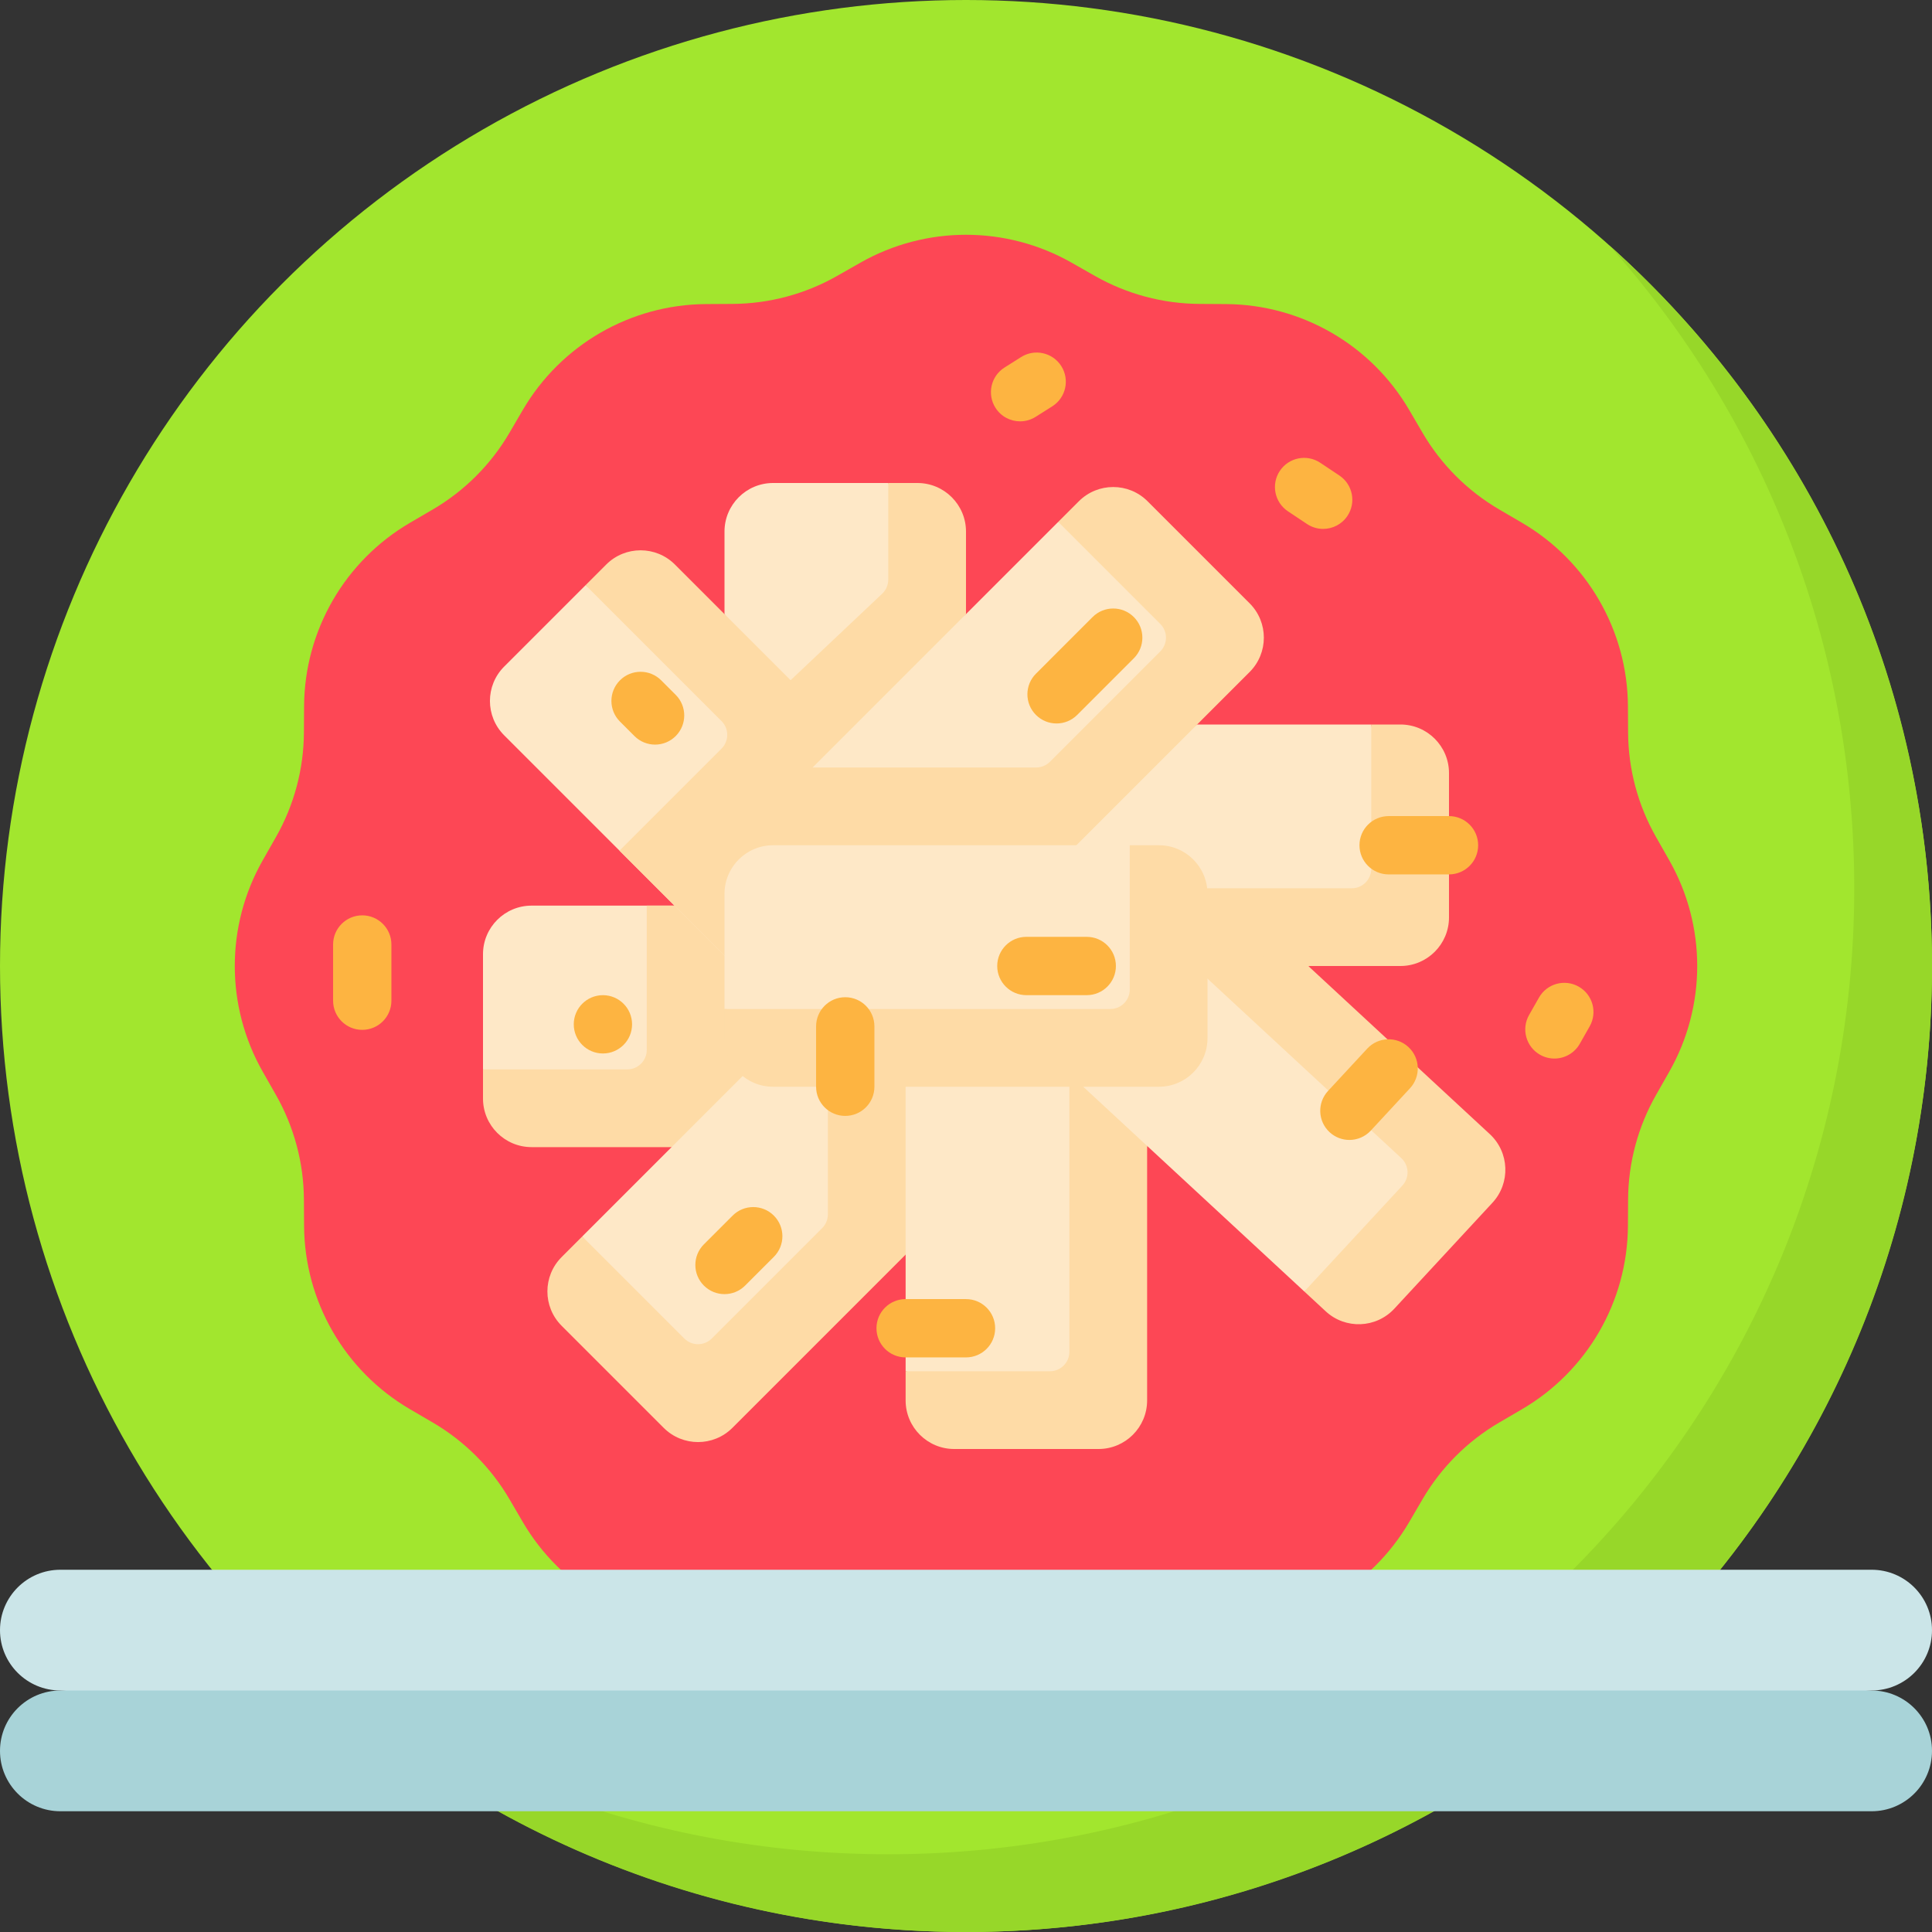 <svg id="Capa_1" enable-background="new 0 0 512 512" viewBox="0 0 512 512" xmlns="http://www.w3.org/2000/svg"><rect x="0" y="0" width="512" height="512" fill="#333333" stroke="none"/><g><circle cx="256" cy="256" fill="#a2e62e" r="256"/><path d="m426.426 64.971c40.409 45.262 64.97 104.976 64.97 170.426 0 141.385-114.615 256-256 256-65.45 0-125.164-24.562-170.426-64.97 46.882 52.512 115.095 85.573 191.03 85.573 141.385 0 256-114.615 256-256 0-75.935-33.061-144.147-85.574-191.029z" fill="#97d729"/><path d="m442.378 284.006-3.512 6.176c-4.796 8.435-7.346 17.96-7.404 27.663l-.043 7.036c-.121 20.016-10.794 38.483-28.077 48.58l-6.021 3.518c-8.417 4.918-15.424 11.924-20.341 20.341l-3.518 6.021c-10.097 17.283-28.564 27.956-48.58 28.077l-7.035.043c-9.703.059-19.228 2.608-27.663 7.404l-6.176 3.512c-17.365 9.874-38.647 9.874-56.012 0l-6.176-3.512c-8.435-4.796-17.96-7.346-27.663-7.404l-7.036-.043c-20.016-.121-38.483-10.794-48.58-28.077l-3.518-6.021c-4.918-8.417-11.924-15.424-20.341-20.341l-6.021-3.518c-17.283-10.097-27.956-28.564-28.077-48.58l-.043-7.035c-.059-9.703-2.608-19.228-7.404-27.663l-3.512-6.176c-9.874-17.365-9.874-38.647 0-56.012l3.512-6.176c4.796-8.435 7.346-17.96 7.404-27.663l.043-7.036c.121-20.016 10.794-38.483 28.077-48.58l6.021-3.518c8.417-4.918 15.424-11.924 20.341-20.341l3.518-6.021c10.097-17.283 28.564-27.956 48.58-28.077l7.035-.043c9.703-.059 19.228-2.608 27.663-7.404l6.176-3.512c17.365-9.874 38.647-9.874 56.012 0l6.176 3.512c8.435 4.796 17.96 7.346 27.663 7.404l7.036.043c20.016.121 38.483 10.794 48.58 28.077l3.518 6.021c4.918 8.417 11.924 15.424 20.341 20.341l6.021 3.518c17.283 10.097 27.956 28.564 28.077 48.58l.043 7.035c.059 9.703 2.608 19.228 7.404 27.663l3.512 6.176c9.873 17.365 9.873 38.647 0 56.012z" fill="#fd4755"/><path d="m178.745 240h-37.868c-7.112 0-12.877 5.765-12.877 12.877v30.519l48.918 11.806 79.082-23.203z" fill="#fee8c7"/><path d="m178.745 240h-7.349v38.245c0 2.845-2.306 5.151-5.151 5.151h-38.245v7.726c0 7.112 5.765 12.877 12.877 12.877h37.098l78.025-32z" fill="#fedba6"/><path d="m196.944 285.031-42.642 42.643 30.686 45.373 47.861-50.524 23.151-50.524z" fill="#fee8c7"/><path d="m256 271.999-36.604 8.493v41.326c0 1.366-.543 2.676-1.509 3.642l-29.258 29.258c-2.012 2.012-5.273 2.012-7.284 0l-27.044-27.043-5.463 5.463c-5.029 5.029-5.029 13.182 0 18.211l27.044 27.044c5.029 5.029 13.182 5.029 18.211 0l45.907-45.908 10.48-39.618z" fill="#fedba6"/><path d="m240 288v75.396l49.095 11.998 14.905-71.711-16-31.683z" fill="#fee8c7"/><path d="m288 272-4.604 1.534v84.711c0 2.845-2.306 5.151-5.151 5.151h-38.245v7.726c0 7.112 5.765 12.877 12.877 12.877h38.245c7.112 0 12.877-5.765 12.877-12.877v-67.44z" fill="#fedba6"/><path d="m224 208 27.469-45.477-16.073-34.523h-30.519c-7.112 0-12.877 5.765-12.877 12.877v21.868z" fill="#fee8c7"/><path d="m243.123 128h-7.726v25.599c0 1.417-.584 2.772-1.614 3.745l-27.342 25.823 17.559 24.833 32-45.255v-21.868c0-7.112-5.765-12.877-12.877-12.877z" fill="#fedba6"/><path d="m211.613 196.978-56.424-41.906-21.58 21.581c-5.029 5.029-5.029 13.182 0 18.211l58.391 58.391 32-29.255z" fill="#fee8c7"/><path d="m178.863 149.608c-5.029-5.029-13.182-5.029-18.211 0l-5.463 5.463 36.031 36.031c2.012 2.012 2.012 5.273 0 7.284l-27.044 27.044 7.457 7.457 20.367 20.368 32-29.255v-29.255z" fill="#fedba6"/><path d="m496 480h-480c-8.837 0-16-7.163-16-16 0-8.837 7.163-16 16-16l240-16 240 16c8.837 0 16 7.163 16 16 0 8.837-7.163 16-16 16z" fill="#a8d3d8"/><path d="m287.066 288 58.587 54.257 40.56-26.125-39.51-60.132-58.703-16z" fill="#fee8c7"/><path d="m320 256 51.526-14.041-8.13-49.959h-46.141l-45.255 32z" fill="#fee8c7"/><path d="m371.123 192h-7.726v38.245c0 2.845-2.306 5.151-5.151 5.151h-69.151l30.905 20.604h51.123c7.112 0 12.877-5.765 12.877-12.877v-38.245c0-7.113-5.765-12.878-12.877-12.878z" fill="#fedba6"/><path d="m324.525 165.216-44.082-26.914-65.094 65.094 12.114 17.388 12.537 19.216 40-24.846z" fill="#fee8c7"/><path d="m331.162 159.882-27.044-27.043c-5.029-5.029-13.182-5.029-18.211 0l-5.464 5.464 27.044 27.044c2.012 2.012 2.012 5.273 0 7.284l-29.257 29.258c-.966.966-2.276 1.509-3.642 1.509h-59.238l-1.741 1.74c-5.029 5.029-5.029 13.182-.001 18.211l.652.651 25.74 16 45.255-16 45.907-45.907c5.028-5.029 5.028-13.182 0-18.211z" fill="#fedba6"/><path d="m307.076 247.384 64.285 59.533c2.087 1.933 2.212 5.192.279 7.279l-25.987 28.061 5.669 5.25c5.218 4.832 13.365 4.52 18.198-.699l25.987-28.061c4.832-5.218 4.52-13.365-.698-18.198l-48.106-44.549z" fill="#fedba6"/><path d="m310.939 277.577-118.939-10.181v-30.519c0-7.112 5.765-12.877 12.877-12.877h94.519z" fill="#fee8c7"/><path d="m307.123 224h-7.726v38.245c0 2.845-2.306 5.151-5.151 5.151h-102.246v7.726c0 7.112 5.765 12.877 12.877 12.877h102.245c7.112 0 12.877-5.765 12.877-12.877v-38.245c.001-7.112-5.764-12.877-12.876-12.877z" fill="#fedba6"/><path d="m496 448h-480c-8.837 0-16-7.163-16-16 0-8.837 7.163-16 16-16h480c8.837 0 16 7.163 16 16 0 8.837-7.163 16-16 16z" fill="#cbe5e8"/><g fill="#fdb441"><path d="m357.602 302.098c-1.878 0-3.761-.681-5.248-2.057-3.131-2.899-3.318-7.788-.419-10.919l10.396-11.226c2.9-3.13 7.788-3.318 10.919-.419s3.318 7.788.419 10.919l-10.396 11.226c-1.523 1.643-3.594 2.476-5.671 2.476z"/><path d="m192 342.956c-1.977 0-3.955-.755-5.463-2.263-3.018-3.017-3.018-7.909 0-10.927l7.615-7.615c3.017-3.017 7.909-3.017 10.927 0s3.018 7.909 0 10.927l-7.615 7.615c-1.509 1.509-3.487 2.263-5.464 2.263z"/><path d="m280 191.726c-1.977 0-3.955-.754-5.463-2.263-3.018-3.017-3.018-7.909 0-10.927l15.012-15.013c3.017-3.017 7.909-3.018 10.927 0 3.018 3.017 3.018 7.909 0 10.927l-15.012 15.013c-1.509 1.509-3.487 2.263-5.464 2.263z"/><path d="m350.649 140.165c-1.473 0-2.961-.421-4.279-1.299l-5.054-3.369c-3.551-2.367-4.51-7.164-2.143-10.714 2.367-3.551 7.163-4.51 10.714-2.143l5.054 3.369c3.551 2.367 4.51 7.164 2.143 10.714-1.487 2.234-3.938 3.442-6.435 3.442z"/><path d="m256 359.726h-16c-4.267 0-7.726-3.459-7.726-7.726s3.459-7.726 7.726-7.726h16c4.267 0 7.726 3.459 7.726 7.726s-3.459 7.726-7.726 7.726z"/><path d="m384 231.726h-16c-4.267 0-7.726-3.459-7.726-7.726s3.459-7.726 7.726-7.726h16c4.267 0 7.726 3.459 7.726 7.726s-3.459 7.726-7.726 7.726z"/><path d="m173.602 197.328c-1.977 0-3.955-.755-5.463-2.263l-3.845-3.845c-3.018-3.017-3.018-7.909 0-10.927 3.017-3.017 7.909-3.017 10.927 0l3.845 3.845c3.018 3.017 3.018 7.909 0 10.927-1.509 1.509-3.487 2.263-5.464 2.263z"/><path d="m96 272.924c-4.267 0-7.726-3.459-7.726-7.726v-14.895c0-4.267 3.459-7.726 7.726-7.726s7.726 3.459 7.726 7.726v14.895c0 4.266-3.459 7.726-7.726 7.726z"/><path d="m270.341 111.66c-2.564 0-5.071-1.275-6.541-3.603-2.278-3.608-1.2-8.38 2.408-10.658l4.396-2.776c3.608-2.278 8.38-1.2 10.658 2.408s1.2 8.38-2.408 10.658l-4.396 2.776c-1.28.809-2.707 1.195-4.117 1.195z"/><path d="m411.932 280.528c-1.294 0-2.606-.325-3.811-1.011-3.71-2.109-5.008-6.826-2.898-10.535l2.621-4.611c2.109-3.71 6.824-5.009 10.535-2.898 3.71 2.109 5.008 6.826 2.898 10.535l-2.621 4.611c-1.424 2.503-4.036 3.909-6.724 3.909z"/><path d="m288 263.726h-16c-4.267 0-7.726-3.459-7.726-7.726s3.459-7.726 7.726-7.726h16c4.267 0 7.726 3.459 7.726 7.726s-3.459 7.726-7.726 7.726z"/><path d="m224 295.726c-4.267 0-7.726-3.459-7.726-7.726v-16c0-4.267 3.459-7.726 7.726-7.726s7.726 3.459 7.726 7.726v16c0 4.267-3.459 7.726-7.726 7.726z"/></g><g><g><circle cx="159.778" cy="271.457" fill="#fdb441" r="7.726"/></g></g></g><g/><g/><g/><g/><g/><g/><g/><g/><g/><g/><g/><g/><g/><g/><g/></svg>
